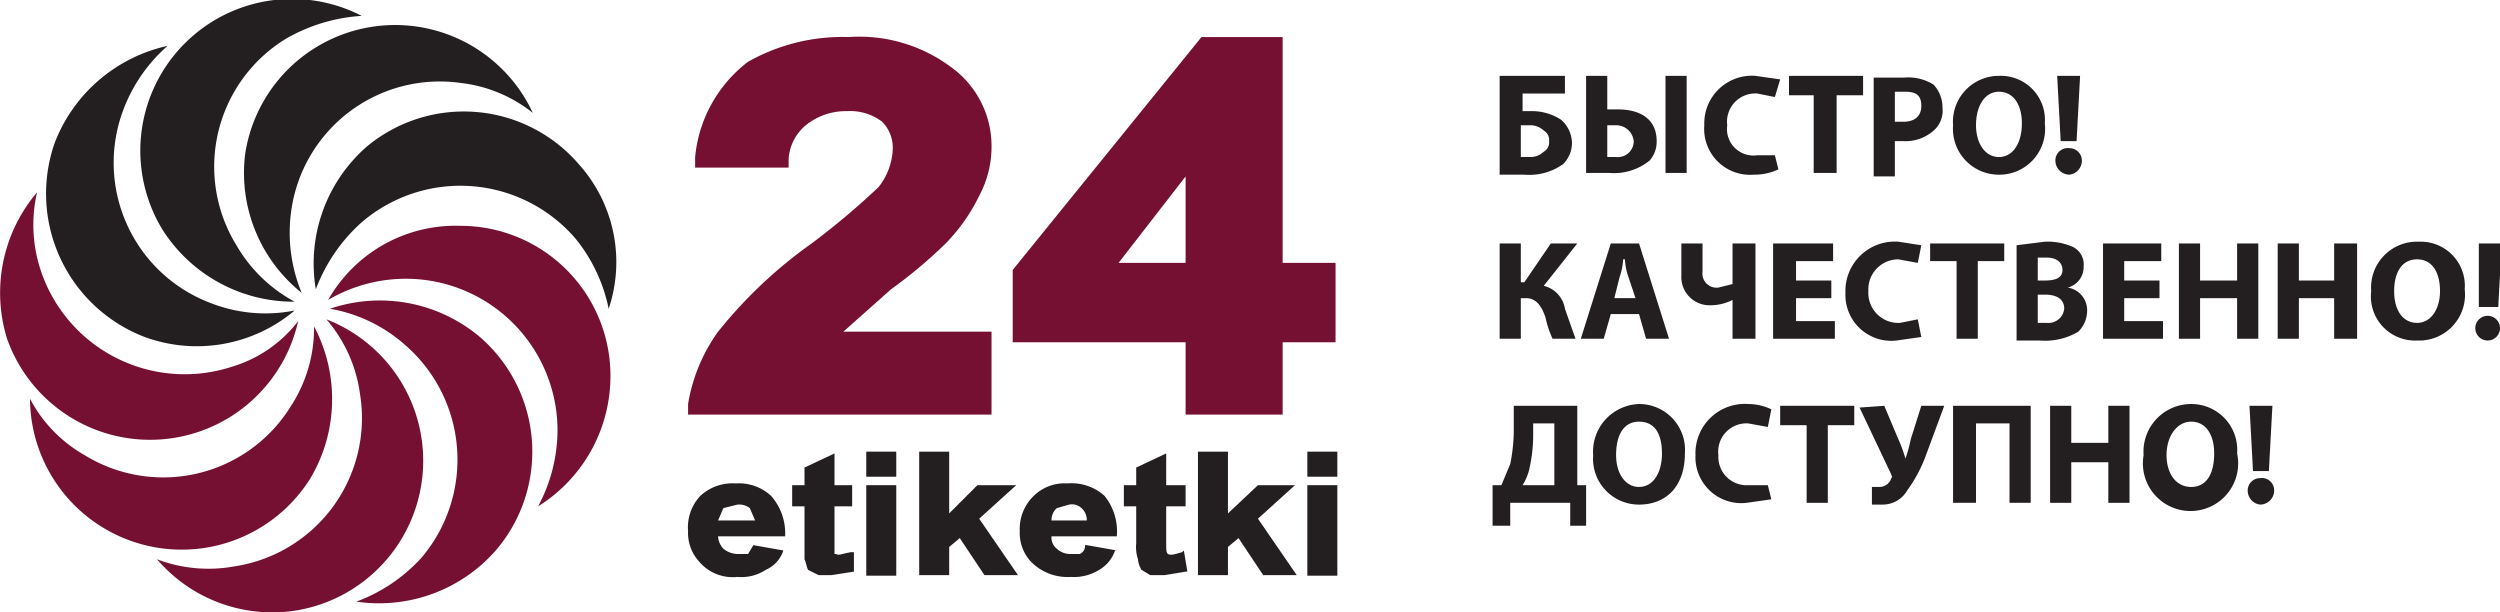 <svg xmlns="http://www.w3.org/2000/svg" viewBox="0 0 141.7 34.7"><title>logo et24</title><path d="M23.1,15.9a8.6,8.6,0,0,1,8.5,8.6,9.2,9.2,0,0,1-1.1,4.3,8.7,8.7,0,0,0,4.1-7.3,8.5,8.5,0,0,0-8.5-8.6,8.3,8.3,0,0,0-7.5,4.2A8.7,8.7,0,0,1,23.1,15.9Z" transform="translate(0 -0.1)" style="fill:#761032"/><path d="M22.9,19.6a8.6,8.6,0,0,1,1,12.1,9.4,9.4,0,0,1-3.7,2.5,8.8,8.8,0,0,0,7.9-2.9,8.6,8.6,0,0,0-.9-12.1,8.8,8.8,0,0,0-8.5-1.6A8.6,8.6,0,0,1,22.9,19.6Z" transform="translate(0 -0.1)" style="fill:#761032"/><path d="M20.4,22.4a8.5,8.5,0,0,1-7.1,9.8,8.2,8.2,0,0,1-4.4-.4,8.6,8.6,0,0,0,7.9,2.9,8.6,8.6,0,0,0,1.7-16.5A8.1,8.1,0,0,1,20.4,22.4Z" transform="translate(0 -0.1)" style="fill:#761032"/><path d="M16.5,23.1A8.5,8.5,0,0,1,4.8,25.9a7.9,7.9,0,0,1-3.1-3.2,8.6,8.6,0,0,0,15.9,4.5,8.8,8.8,0,0,0,.2-8.6A8.1,8.1,0,0,1,16.5,23.1Z" transform="translate(0 -0.1)" style="fill:#761032"/><path d="M13.1,20.9A8.6,8.6,0,0,1,2.3,15.4,8.2,8.2,0,0,1,2.1,11,8.8,8.8,0,0,0,.4,19.3a8.6,8.6,0,0,0,16.5-1A7.4,7.4,0,0,1,13.1,20.9Z" transform="translate(0 -0.1)" style="fill:#761032"/><path d="M12,17.3a8.5,8.5,0,0,1-5-11A9,9,0,0,1,9.5,2.7,8.9,8.9,0,0,0,3.1,8.2a8.7,8.7,0,0,0,5.1,11,8.6,8.6,0,0,0,8.5-1.5A8.5,8.5,0,0,1,12,17.3Z" transform="translate(0 -0.1)" style="fill:#231f20"/><path d="M13.4,14A8.5,8.5,0,0,1,16.2,2.3,9.8,9.8,0,0,1,20.5,1,8.6,8.6,0,0,0,9.2,13.1a8.8,8.8,0,0,0,7.5,4.1A8.4,8.4,0,0,1,13.4,14Z" transform="translate(0 -0.1)" style="fill:#231f20"/><path d="M16.5,12.1a8.5,8.5,0,0,1,9.6-7.3,8,8,0,0,1,4.1,1.7A8.6,8.6,0,0,0,13.9,8.8a8.7,8.7,0,0,0,3.2,7.9A8.9,8.9,0,0,1,16.5,12.1Z" transform="translate(0 -0.1)" style="fill:#231f20"/><path d="M20.5,12.7a8.6,8.6,0,0,1,12.1.9,9.2,9.2,0,0,1,1.9,4,8.3,8.3,0,0,0-1.7-8.2,8.6,8.6,0,0,0-12-1,8.8,8.8,0,0,0-2.9,8.1A9.6,9.6,0,0,1,20.5,12.7Z" transform="translate(0 -0.1)" style="fill:#231f20"/><path d="M50.5,16.5a27,27,0,0,0,3.1-2.6,10.3,10.3,0,0,0,1.9-2.7,5.9,5.9,0,0,0,.7-2.9,5.5,5.5,0,0,0-2.3-4.4,8.7,8.7,0,0,0-5.8-1.7,10.9,10.9,0,0,0-5.7,1.4,7.7,7.7,0,0,0-3,5.4v.6h5.3V9.1a2.7,2.7,0,0,1,1.1-2,3.6,3.6,0,0,1,2.2-.7,3,3,0,0,1,2,.6,2.1,2.1,0,0,1,.6,1.6,3.7,3.7,0,0,1-.8,2.1A42.6,42.6,0,0,1,46,13.9a26.2,26.2,0,0,0-5.3,5A9.7,9.7,0,0,0,39,23v.6H56.2V18.9H47.8Z" transform="translate(0 -0.1)" style="fill:#761032"/><path d="M72.7,15V2.2H68.1L57.4,15.4v4.1h9.8v4.1h5.5V19.5h3V15Zm-9.3,0,3.8-4.9V15Z" transform="translate(0 -0.1)" style="fill:#761032"/><path d="M88.7,4.4v1H86.3v1h.6a3,3,0,0,1,1.6.5,1.8,1.8,0,0,1,.6,1.3,1.7,1.7,0,0,1-.5,1.2,3.3,3.3,0,0,1-2.2.6H85V4.4ZM86.2,9h.5a1.1,1.1,0,0,0,.8-.3.6.6,0,0,0,.3-.6.6.6,0,0,0-.3-.6,1.1,1.1,0,0,0-.8-.3h-.5Z" transform="translate(0 -0.1)" style="fill:#231f20"/><path d="M91.1,4.4V6.3h.6c1.2,0,2.2.5,2.2,1.8a1.6,1.6,0,0,1-.4,1.1,3.2,3.2,0,0,1-2.3.7H89.9V4.4Zm0,4.6h.5a.9.9,0,0,0,1-.9,1,1,0,0,0-1-.9h-.5Zm4.5-4.6V9.9H94.4V4.4Z" transform="translate(0 -0.1)" style="fill:#231f20"/><path d="M100.8,9.7a3.2,3.2,0,0,1-1.4.3,2.6,2.6,0,0,1-2.8-2.8,2.7,2.7,0,0,1,2.9-2.8l1.4.2-.3,1-1-.2a1.6,1.6,0,0,0-1.7,1.8,1.5,1.5,0,0,0,1.7,1.7h1Z" transform="translate(0 -0.1)" style="fill:#231f20"/><path d="M102.8,5.5h-1.4V4.4h4.2V5.5h-1.5V9.9h-1.3Z" transform="translate(0 -0.1)" style="fill:#231f20"/><path d="M106.2,4.5h1.7a2.7,2.7,0,0,1,1.7.4,1.9,1.9,0,0,1,.5,1.3,1.5,1.5,0,0,1-.5,1.3,2.4,2.4,0,0,1-1.7.6h-.5v2h-1.2ZM107.4,7h.5c.6,0,1-.3,1-.9s-.3-.8-.9-.8h-.6Z" transform="translate(0 -0.1)" style="fill:#231f20"/><path d="M115.9,7.1a2.6,2.6,0,0,1-2.7,2.9,2.6,2.6,0,0,1-2.5-2.8,2.6,2.6,0,0,1,2.6-2.8A2.5,2.5,0,0,1,115.9,7.1Zm-3.9.1c0,1,.5,1.8,1.3,1.8s1.3-.8,1.3-1.9-.5-1.8-1.3-1.8S112,6.1,112,7.2Z" transform="translate(0 -0.1)" style="fill:#231f20"/><path d="M116.5,9.2a.7.7,0,0,1,.8-.7.7.7,0,0,1,.7.7.8.8,0,0,1-.7.8A.8.8,0,0,1,116.5,9.2Zm.3-1.1-.2-3.7h1.3l-.2,3.7Z" transform="translate(0 -0.1)" style="fill:#231f20"/><path d="M86.2,13.9v2.2h.2l1.5-2.2h1.5l-1.9,2.4a1.6,1.6,0,0,1,1.2,1.3l.6,1.7H88a5.6,5.6,0,0,1-.4-1.2c-.2-.6-.5-1.1-1.1-1.1h-.3v2.3H85V13.9Z" transform="translate(0 -0.1)" style="fill:#231f20"/><path d="M91.3,17.9l-.4,1.4H89.6l1.7-5.4h1.6l1.7,5.4H93.3l-.4-1.4Zm1.4-.9-.4-1.2a3.6,3.6,0,0,1-.2-1H92a3.6,3.6,0,0,1-.2,1L91.5,17Z" transform="translate(0 -0.1)" style="fill:#231f20"/><path d="M96.5,13.9v1.6a.8.8,0,0,0,.9.9l.8-.2V13.9h1.3v5.4H98.2V17.1h0a2.7,2.7,0,0,1-1.2.3,1.6,1.6,0,0,1-1.7-1.7V13.9Z" transform="translate(0 -0.1)" style="fill:#231f20"/><path d="M103.8,17h-2v1.3H104v1h-3.5V13.9h3.4v1h-2.1V16h2Z" transform="translate(0 -0.1)" style="fill:#231f20"/><path d="M108.9,19.2l-1.4.2a2.6,2.6,0,0,1-2.9-2.7,2.8,2.8,0,0,1,3-2.9l1.3.2-.2,1-1.1-.2a1.7,1.7,0,0,0-1.7,1.8,1.7,1.7,0,0,0,1.8,1.8l1-.2Z" transform="translate(0 -0.1)" style="fill:#231f20"/><path d="M110.9,14.9h-1.5v-1h4.2v1h-1.5v4.4h-1.2Z" transform="translate(0 -0.1)" style="fill:#231f20"/><path d="M114.3,14l1.6-.2a3.5,3.5,0,0,1,1.6.3,1.1,1.1,0,0,1,.6,1.1,1.2,1.2,0,0,1-.9,1.2h0a1.3,1.3,0,0,1,1.1,1.3,1.7,1.7,0,0,1-.5,1.2,3.7,3.7,0,0,1-2.2.5h-1.3Zm1.2,2h.4c.7,0,1-.2,1-.6s-.3-.7-.9-.7h-.5Zm0,2.4h.5a.9.9,0,0,0,1-.8c0-.6-.5-.8-1.1-.8h-.4Z" transform="translate(0 -0.1)" style="fill:#231f20"/><path d="M122.4,17h-2v1.3h2.2v1h-3.4V13.9h3.3v1h-2.1V16h2Z" transform="translate(0 -0.1)" style="fill:#231f20"/><path d="M124.7,13.9V16h2.1V13.9H128v5.4h-1.2V17h-2.1v2.3h-1.2V13.9Z" transform="translate(0 -0.1)" style="fill:#231f20"/><path d="M130.3,13.9V16h2V13.9h1.3v5.4h-1.3V17h-2v2.3h-1.2V13.9Z" transform="translate(0 -0.1)" style="fill:#231f20"/><path d="M139.7,16.5a2.6,2.6,0,0,1-2.7,2.9,2.5,2.5,0,0,1-2.6-2.8,2.6,2.6,0,0,1,2.7-2.8A2.5,2.5,0,0,1,139.7,16.5Zm-4,.1c0,1.1.5,1.8,1.3,1.8s1.3-.8,1.3-1.8-.4-1.8-1.3-1.8S135.7,15.6,135.7,16.6Z" transform="translate(0 -0.1)" style="fill:#231f20"/><path d="M140.3,18.7a.7.7,0,1,1,1.4,0,.7.7,0,1,1-1.4,0Zm.2-1.2V13.9h1.3l-.2,3.6Z" transform="translate(0 -0.1)" style="fill:#231f20"/><path d="M89.4,23.1v4.5h.5v2.3h-.9V28.6H85.6v1.3h-1V27.6h.5l.5-1.2a9.9,9.9,0,0,0,.2-1.8V23.1Zm-2.5,1.8a8.8,8.8,0,0,1-.2,1.7,3,3,0,0,1-.4,1h1.8V24.1H86.9Z" transform="translate(0 -0.1)" style="fill:#231f20"/><path d="M95.5,25.8c0,1.8-1,2.9-2.6,2.9a2.6,2.6,0,0,1-2.6-2.8A2.7,2.7,0,0,1,92.9,23,2.6,2.6,0,0,1,95.5,25.8Zm-3.9.1c0,1,.5,1.8,1.3,1.8s1.3-.8,1.3-1.9S93.8,24,92.9,24,91.6,24.8,91.6,25.9Z" transform="translate(0 -0.1)" style="fill:#231f20"/><path d="M100.4,28.4l-1.4.2a2.6,2.6,0,0,1-2.9-2.7,2.8,2.8,0,0,1,3-2.9,3.1,3.1,0,0,1,1.3.3l-.2,1-1.1-.2a1.6,1.6,0,0,0-1.7,1.8,1.6,1.6,0,0,0,1.7,1.7h1.1Z" transform="translate(0 -0.1)" style="fill:#231f20"/><path d="M102.4,24.2h-1.5V23.1h4.2v1.1h-1.5v4.4h-1.2Z" transform="translate(0 -0.1)" style="fill:#231f20"/><path d="M106.8,23.1l.8,1.9a7.6,7.6,0,0,1,.4,1.1h0a8.1,8.1,0,0,0,.3-1.1l.6-1.9h1.3l-1,2.7a8.2,8.2,0,0,1-1.1,2.1,1.6,1.6,0,0,1-1.4.8h-.6v-1h.4a.7.7,0,0,0,.7-.5c.1-.1,0-.1,0-.2l-1.8-3.8Z" transform="translate(0 -0.1)" style="fill:#231f20"/><path d="M115.1,23.1v5.5h-1.2V24.1H112v4.5h-1.3V23.1Z" transform="translate(0 -0.1)" style="fill:#231f20"/><path d="M117.4,23.1v2.1h2.1V23.1h1.2v5.5h-1.2V26.3h-2.1v2.3h-1.2V23.1Z" transform="translate(0 -0.1)" style="fill:#231f20"/><path d="M126.8,25.8a2.7,2.7,0,1,1-5.3.1,2.7,2.7,0,0,1,2.7-2.9A2.6,2.6,0,0,1,126.8,25.8Zm-4,.1c0,1,.5,1.8,1.4,1.8s1.3-.8,1.3-1.9S125,24,124.2,24,122.8,24.8,122.8,25.9Z" transform="translate(0 -0.1)" style="fill:#231f20"/><path d="M127.4,27.9a.7.7,0,0,1,.7-.7.7.7,0,0,1,.8.7.8.8,0,0,1-.8.8A.8.8,0,0,1,127.4,27.9Zm.3-1.1-.2-3.7h1.3l-.2,3.7Z" transform="translate(0 -0.1)" style="fill:#231f20"/><path d="M41.7,27.5a2.7,2.7,0,0,0-2,.7,2.6,2.6,0,0,0-.7,2,2.4,2.4,0,0,0,.6,1.7,2.5,2.5,0,0,0,2.2.9,2.5,2.5,0,0,0,1.6-.4,1.8,1.8,0,0,0,1-1.1h0l-1.7-.3h0l-.3.5h-.6a1.3,1.3,0,0,1-.8-.3,1.1,1.1,0,0,1-.3-.7h3.8a3.2,3.2,0,0,0-.8-2.3A2.7,2.7,0,0,0,41.7,27.5Zm-1,2.1.3-.7.8-.2a1,1,0,0,1,.7.2l.3.7Z" transform="translate(0 -0.1)" style="fill:#231f20"/><path d="M48.2,31.4c-.5.1-.7.2-.8.1h-.1V28.8h1V27.6h-1V25.8l-1.7.8v1h-.7v1.2h.7v3c.1.2.1.4.2.6l.6.3h.7l1.3-.2h0V31.4Z" transform="translate(0 -0.1)" style="fill:#231f20"/><rect x="49.1" y="25.6" width="1.7" height="1.42" style="fill:#231f20"/><rect x="49.1" y="27.5" width="1.7" height="5.13" style="fill:#231f20"/><polygon points="57.6 27.5 55.4 27.5 53.8 29.1 53.8 25.6 52.1 25.6 52.1 32.6 53.8 32.6 53.8 31 54.4 30.5 55.8 32.6 57.7 32.6 55.5 29.4 57.6 27.5" style="fill:#231f20"/><path d="M60.5,27.5a2.5,2.5,0,0,0-1.9.7,2.6,2.6,0,0,0-.8,2,2.4,2.4,0,0,0,.6,1.7,2.9,2.9,0,0,0,2.3.9,2.7,2.7,0,0,0,1.6-.4,2,2,0,0,0,.9-1.1h.1l-1.7-.3h-.1a.5.5,0,0,1-.3.5h-.5a1.1,1.1,0,0,1-.8-.3.8.8,0,0,1-.3-.7h3.7a3.2,3.2,0,0,0-.7-2.3A2.8,2.8,0,0,0,60.5,27.5Zm-.9,2.1a.9.9,0,0,1,.3-.7l.7-.2a.8.8,0,0,1,.7.2.9.9,0,0,1,.3.7Z" transform="translate(0 -0.1)" style="fill:#231f20"/><path d="M67,31.4c-.4.1-.6.2-.8.1h0c-.1-.1-.1-.2-.1-.7V28.8h1.1V27.6H66.1V25.8l-1.7.8v1h-.7v1.2h.7v2.1a2.2,2.2,0,0,0,.1.9,1.4,1.4,0,0,0,.2.6l.5.3H66l1.2-.2h.1l-.2-1.2Z" transform="translate(0 -0.1)" style="fill:#231f20"/><polygon points="73.4 27.5 71.3 27.5 69.6 29.1 69.6 25.6 67.9 25.6 67.9 32.6 69.6 32.6 69.6 31 70.2 30.5 71.6 32.6 73.5 32.6 71.3 29.4 73.4 27.5" style="fill:#231f20"/><rect x="74.1" y="25.6" width="1.7" height="1.42" style="fill:#231f20"/><rect x="74.1" y="27.5" width="1.7" height="5.13" style="fill:#231f20"/></svg>